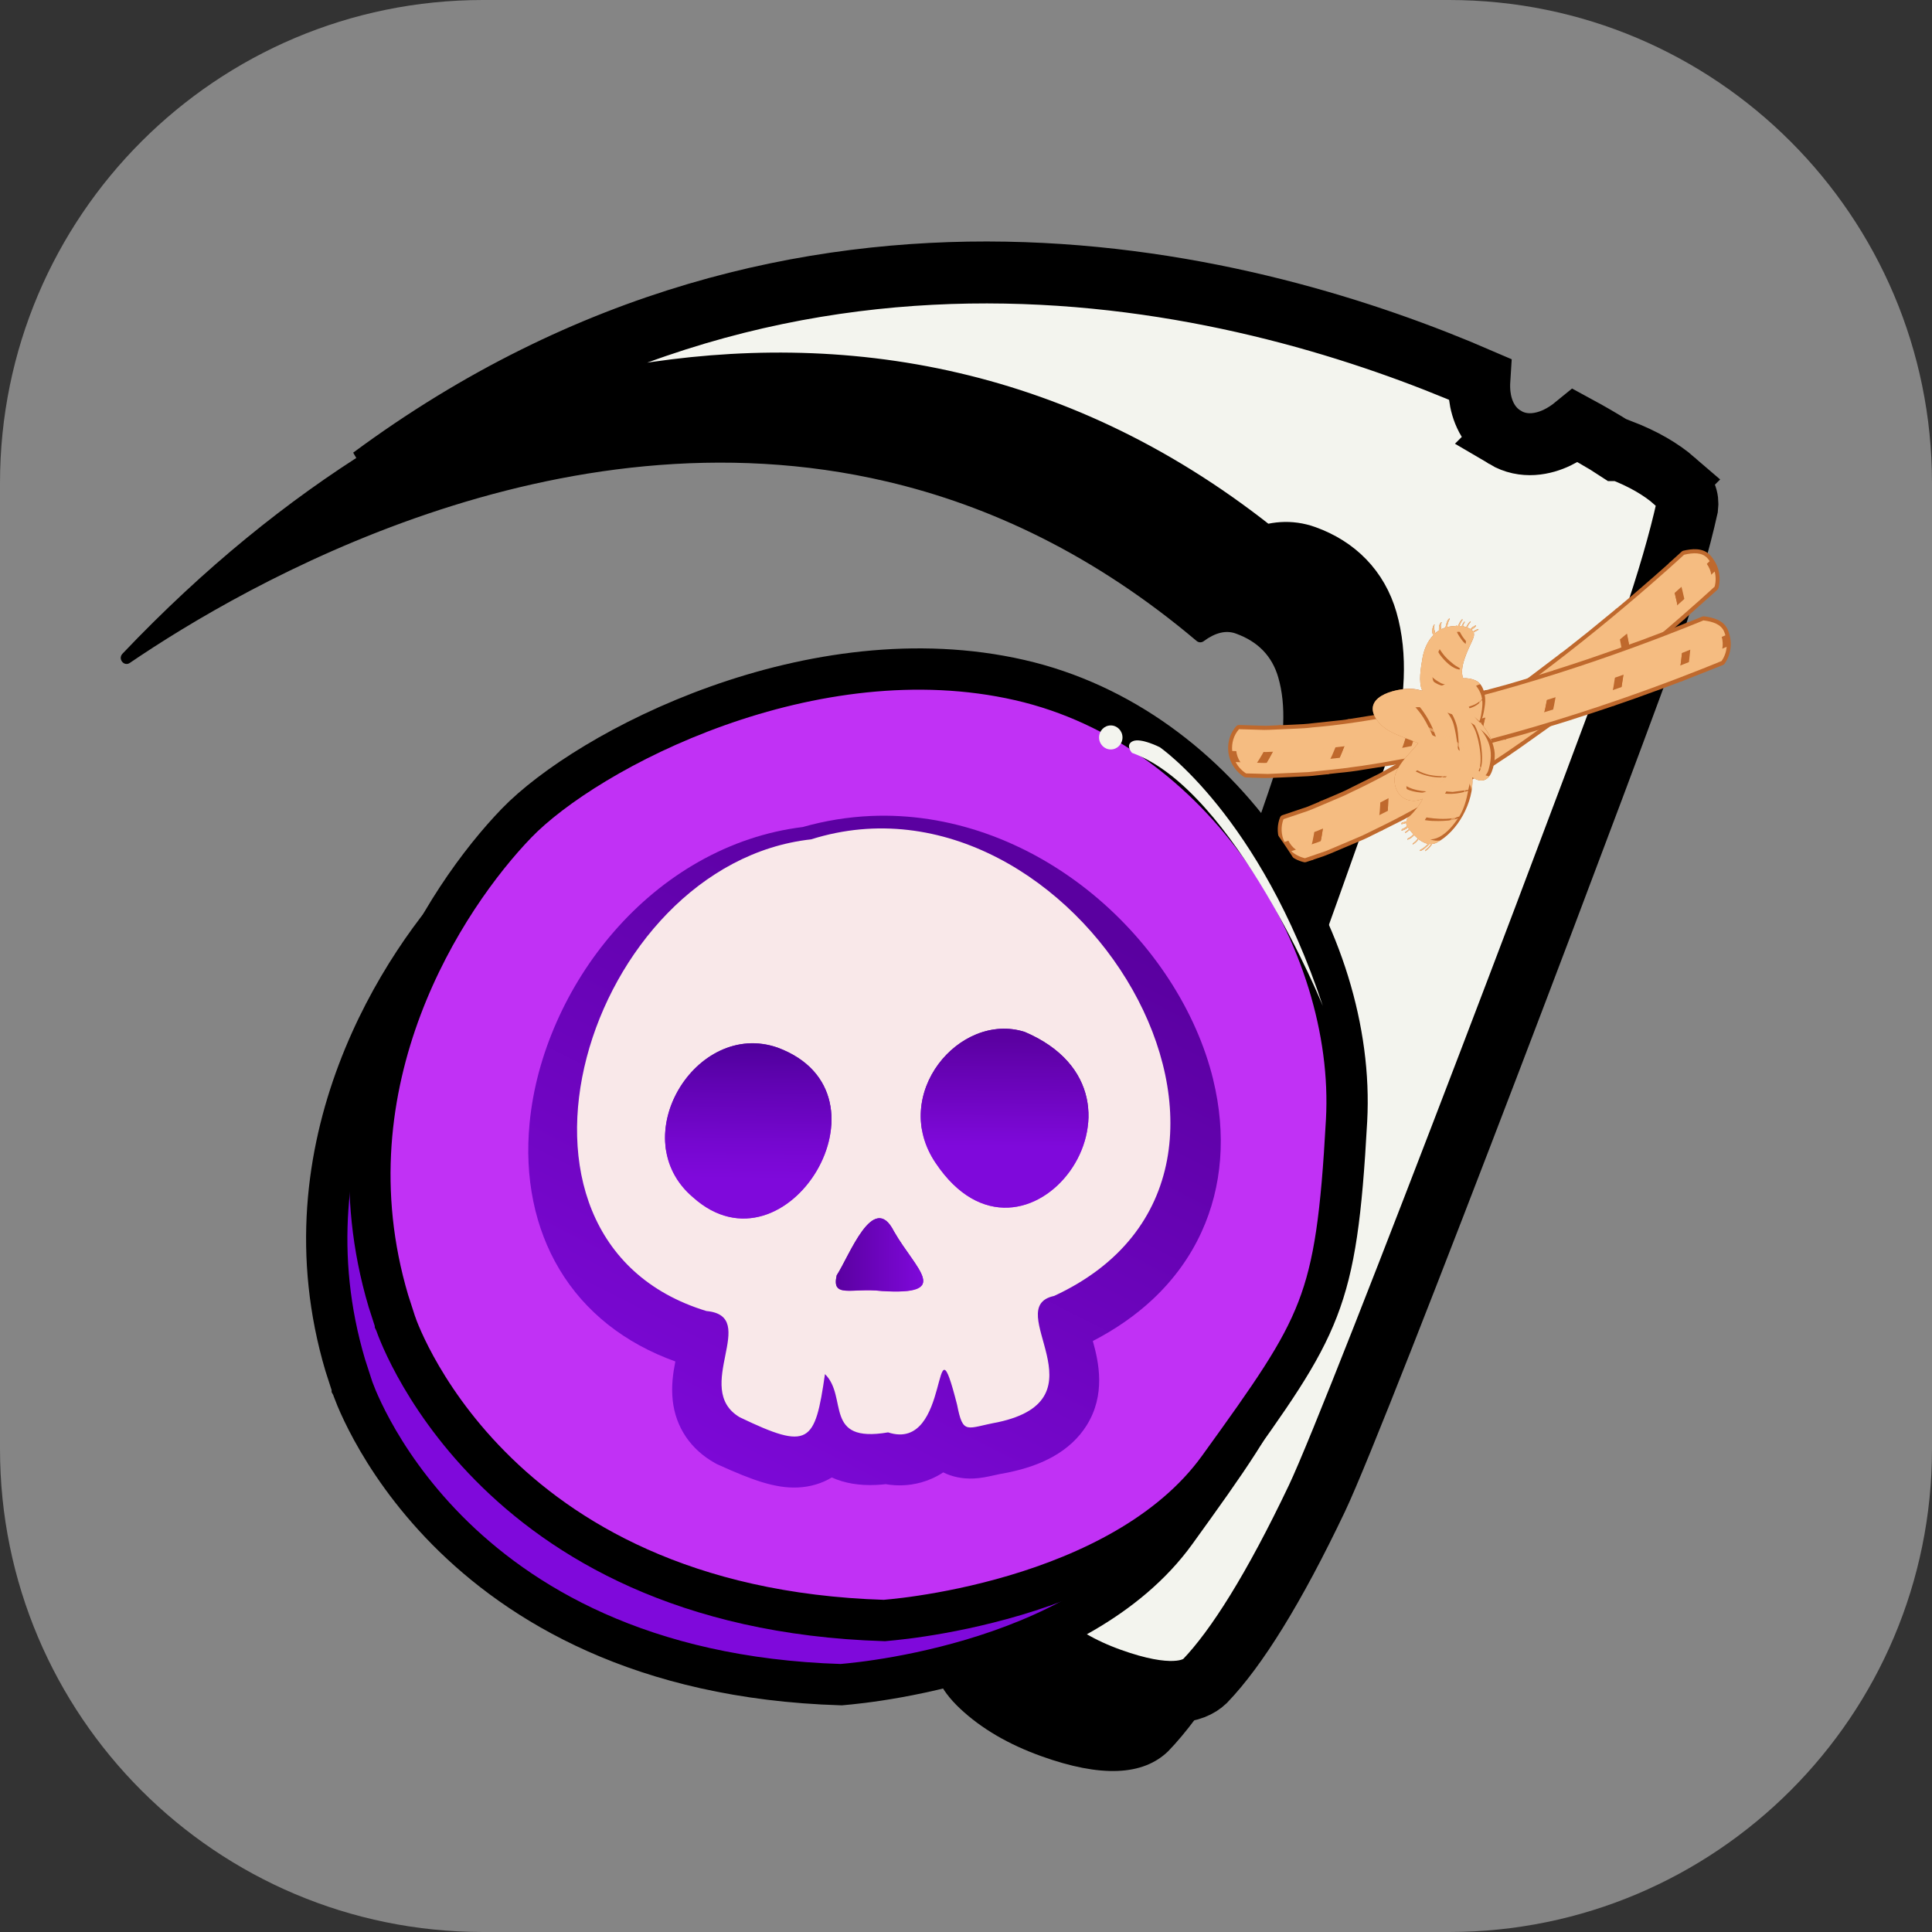 <svg width="48" height="48" viewBox="0 0 48 48" fill="none" xmlns="http://www.w3.org/2000/svg">
<rect x="0" y="0" width="48" height="48" fill="#333333" stroke="none"/>
<path d="M0 12C0 5.373 5.373 0 12 0H36C42.627 0 48 5.373 48 12V36C48 42.627 42.627 48 36 48H12C5.373 48 0 42.627 0 36V12Z" fill="white" fill-opacity="0.4"/>
<path d="M41.221 13.926C41.027 14.816 40.721 15.869 40.304 17.087C39.595 19.16 33.032 36.501 31.956 38.759C30.881 41.016 29.902 42.6 29.023 43.509C28.395 44.12 27.345 44.162 25.871 43.632C25.054 43.339 24.382 42.946 23.853 42.45C23.326 41.954 23.136 41.487 23.285 41.051C23.428 40.633 23.681 40.111 24.044 39.487C24.292 39.054 24.545 38.577 24.804 38.053C25.063 37.529 25.294 36.971 25.496 36.38C25.794 35.507 31.676 19.516 31.8 18.76C31.844 18.491 31.871 18.236 31.88 17.996C31.898 17.561 31.857 17.171 31.758 16.83C31.605 16.3 31.253 15.938 30.703 15.74C30.46 15.652 30.193 15.716 29.902 15.932C29.85 15.97 29.778 15.966 29.729 15.924C27.206 13.793 24.594 12.562 22.026 11.962C13.827 10.042 6.085 14.525 3.225 16.47C3.081 16.568 2.921 16.369 3.043 16.241C19.274 -0.837 38.758 11.489 38.946 11.608H38.947C39.63 11.854 40.2 12.173 40.654 12.565C41.109 12.958 41.297 13.411 41.22 13.925L41.221 13.926Z" fill="black"/>
<path d="M36.755 9.417C31.295 7.056 19.991 3.912 9.232 11.865C13.043 10.162 18.239 8.748 23.658 10.018C26.231 10.619 28.836 11.824 31.347 13.864C31.67 13.729 32.037 13.682 32.421 13.82C33.187 14.095 33.728 14.639 33.954 15.42C34.08 15.855 34.126 16.329 34.106 16.827V16.828C34.096 17.106 34.064 17.393 34.017 17.686V17.688C33.998 17.8 33.948 17.965 33.903 18.107C33.851 18.274 33.78 18.491 33.692 18.749C33.517 19.265 33.275 19.96 32.987 20.77C32.413 22.392 31.655 24.492 30.894 26.593C29.366 30.805 27.828 35.003 27.682 35.432C27.523 35.898 27.346 36.345 27.151 36.774L26.951 37.198C26.686 37.733 26.425 38.226 26.169 38.673L26.167 38.677C25.815 39.283 25.59 39.755 25.472 40.102L25.47 40.106C25.461 40.132 25.453 40.165 25.484 40.243C25.523 40.339 25.62 40.49 25.836 40.693C26.273 41.104 26.849 41.448 27.587 41.713C29 42.22 29.646 42.044 29.936 41.767C30.723 40.948 31.654 39.463 32.717 37.231C33.238 36.139 35.133 31.281 37.005 26.384C38.871 21.502 40.683 16.663 41.032 15.643C41.437 14.458 41.731 13.444 41.918 12.599C41.943 12.395 41.888 12.196 41.607 11.953L41.608 11.952C41.264 11.654 40.82 11.396 40.263 11.183H40.176L39.984 11.059C39.983 11.058 39.954 11.039 39.895 11.004C39.836 10.968 39.75 10.916 39.637 10.851C39.507 10.775 39.342 10.683 39.145 10.576C39.001 10.694 38.849 10.795 38.688 10.872C38.357 11.031 37.86 11.145 37.393 10.868L37.394 10.867C36.964 10.613 36.806 10.174 36.764 9.829C36.747 9.695 36.746 9.556 36.755 9.417Z" fill="#F3F4EE" stroke="black" stroke-width="1.539"/>
<path d="M35.915 19.659C35.915 19.659 35.82 19.722 35.667 19.804C35.517 19.889 35.316 20.002 35.115 20.114C34.917 20.231 34.71 20.336 34.553 20.412C34.398 20.489 34.294 20.541 34.294 20.541C34.337 20.429 34.367 20.304 34.377 20.167C34.405 19.797 34.394 19.51 34.41 19.259C34.41 19.259 34.79 19.045 35.171 18.83C35.546 18.601 35.92 18.371 35.92 18.371C35.92 18.617 35.956 18.91 35.962 19.28C35.964 19.418 35.945 19.544 35.914 19.659H35.915Z" fill="#F5BC81"/>
<path d="M34.2 20.572C34.205 20.588 34.215 20.604 34.227 20.616C34.257 20.643 34.301 20.65 34.338 20.632L34.597 20.502C34.739 20.434 34.953 20.325 35.164 20.202L35.714 19.893C35.869 19.809 35.967 19.744 35.967 19.744C35.988 19.731 36.002 19.71 36.009 19.686C36.045 19.553 36.062 19.416 36.06 19.279C36.057 19.086 36.046 18.913 36.036 18.76C36.026 18.614 36.019 18.488 36.019 18.371C36.019 18.334 36 18.301 35.969 18.283C35.938 18.265 35.9 18.265 35.869 18.284L35.121 18.743L34.362 19.169C34.332 19.186 34.313 19.217 34.311 19.251C34.304 19.36 34.302 19.476 34.299 19.602C34.296 19.765 34.293 19.95 34.278 20.158C34.268 20.278 34.242 20.393 34.2 20.503C34.191 20.525 34.191 20.549 34.198 20.571L34.2 20.572ZM35.828 19.595C35.79 19.619 35.716 19.663 35.62 19.716L35.067 20.027C34.86 20.148 34.65 20.254 34.511 20.321L34.451 20.351C34.463 20.294 34.471 20.236 34.476 20.176C34.491 19.961 34.494 19.773 34.497 19.607C34.499 19.505 34.5 19.411 34.505 19.322L35.218 18.92L35.825 18.548C35.828 18.621 35.832 18.697 35.838 18.775C35.848 18.925 35.859 19.096 35.862 19.283C35.863 19.388 35.852 19.494 35.828 19.596L35.828 19.595Z" fill="#BF692D"/>
<path d="M41.781 15.309C41.781 15.309 41.442 15.608 41.094 15.898C40.751 16.191 40.396 16.474 40.396 16.474C40.41 16.358 40.409 16.232 40.386 16.097C40.325 15.738 40.245 15.453 40.209 15.209C40.209 15.209 40.294 15.137 40.421 15.031C40.548 14.924 40.717 14.782 40.883 14.637C41.218 14.35 41.544 14.055 41.544 14.055C41.588 14.295 41.68 14.576 41.757 14.934C41.786 15.069 41.791 15.193 41.782 15.309H41.781Z" fill="#F5BC81"/>
<path d="M40.303 16.503C40.311 16.527 40.327 16.548 40.349 16.561C40.383 16.581 40.427 16.578 40.459 16.553C40.462 16.55 40.818 16.266 41.158 15.974C41.503 15.689 41.843 15.388 41.847 15.385C41.867 15.367 41.879 15.343 41.881 15.316C41.892 15.178 41.883 15.046 41.855 14.912C41.817 14.734 41.776 14.575 41.738 14.43C41.699 14.282 41.665 14.153 41.644 14.035C41.637 13.998 41.611 13.97 41.578 13.959C41.545 13.947 41.508 13.955 41.481 13.979C41.481 13.979 41.155 14.273 40.822 14.559C40.656 14.705 40.488 14.847 40.361 14.953L40.15 15.13C40.123 15.153 40.11 15.188 40.115 15.224C40.133 15.349 40.164 15.485 40.196 15.63C40.228 15.776 40.263 15.936 40.293 16.114C40.312 16.23 40.315 16.347 40.302 16.462C40.301 16.477 40.302 16.491 40.306 16.504L40.303 16.503ZM41.686 15.259C41.594 15.339 41.315 15.583 41.033 15.817C40.838 15.984 40.639 16.148 40.503 16.259C40.5 16.199 40.495 16.138 40.484 16.08C40.454 15.897 40.417 15.734 40.385 15.586C40.358 15.461 40.333 15.352 40.316 15.25L40.483 15.11C40.61 15.003 40.779 14.86 40.946 14.714C41.154 14.536 41.357 14.355 41.483 14.244C41.502 14.318 41.522 14.398 41.545 14.483C41.581 14.626 41.622 14.782 41.66 14.957C41.681 15.058 41.69 15.158 41.685 15.261L41.686 15.259Z" fill="#BF692D"/>
<path d="M42.42 13.868C42.583 14.051 42.672 14.3 42.6 14.581C42.6 14.581 42.397 14.764 42.193 14.948C41.988 15.129 41.783 15.309 41.783 15.309C41.791 15.193 41.786 15.069 41.757 14.935C41.682 14.576 41.59 14.296 41.545 14.054L41.846 13.781C42.076 13.727 42.291 13.722 42.42 13.867V13.868Z" fill="#F5BC81"/>
<path d="M41.688 15.338C41.696 15.364 41.714 15.385 41.738 15.398C41.774 15.417 41.816 15.411 41.846 15.385L42.665 14.655C42.679 14.642 42.69 14.624 42.695 14.606C42.77 14.317 42.695 14.025 42.493 13.799C42.311 13.596 42.024 13.636 41.823 13.682C41.808 13.686 41.792 13.693 41.78 13.705L41.479 13.979C41.453 14.002 41.441 14.038 41.447 14.073C41.47 14.199 41.504 14.33 41.545 14.482C41.582 14.624 41.622 14.781 41.66 14.956C41.684 15.07 41.692 15.183 41.684 15.3C41.682 15.314 41.684 15.327 41.687 15.339L41.688 15.338ZM42.51 14.524L41.88 15.088C41.876 15.028 41.866 14.97 41.854 14.911C41.816 14.733 41.775 14.574 41.737 14.429C41.704 14.303 41.675 14.192 41.653 14.09L41.892 13.873C42.12 13.823 42.265 13.842 42.347 13.935C42.498 14.103 42.557 14.312 42.511 14.524H42.51Z" fill="#BF692D"/>
<path d="M38.967 17.587C38.967 17.587 38.874 17.656 38.735 17.761C38.597 17.866 38.409 18.002 38.218 18.136C38.028 18.271 37.839 18.406 37.696 18.506C37.552 18.607 37.454 18.669 37.454 18.669C37.478 18.555 37.491 18.43 37.48 18.293C37.451 17.925 37.396 17.634 37.382 17.387C37.382 17.387 37.475 17.321 37.612 17.224C37.751 17.128 37.934 16.995 38.113 16.858C38.294 16.723 38.474 16.588 38.61 16.486C38.744 16.382 38.833 16.312 38.833 16.312C38.858 16.559 38.929 16.847 38.973 17.209C38.99 17.344 38.986 17.471 38.967 17.586V17.587Z" fill="#F5BC81"/>
<path d="M37.361 18.7C37.368 18.721 37.38 18.739 37.398 18.752C37.43 18.776 37.474 18.777 37.508 18.755C37.508 18.755 37.608 18.691 37.752 18.589L38.274 18.218C38.468 18.082 38.659 17.945 38.794 17.841L39.026 17.668C39.048 17.652 39.061 17.629 39.066 17.602C39.088 17.468 39.09 17.332 39.073 17.197C39.05 17.01 39.02 16.84 38.993 16.691C38.967 16.544 38.945 16.419 38.933 16.302C38.929 16.265 38.907 16.234 38.874 16.219C38.841 16.204 38.803 16.209 38.775 16.232L38.057 16.776C37.881 16.909 37.7 17.042 37.559 17.14L37.329 17.304C37.301 17.324 37.284 17.358 37.286 17.392C37.293 17.52 37.312 17.659 37.331 17.807C37.349 17.955 37.371 18.119 37.385 18.301C37.394 18.417 37.385 18.53 37.361 18.647C37.357 18.665 37.358 18.683 37.363 18.699L37.361 18.7ZM38.875 17.53L38.676 17.679C38.541 17.782 38.354 17.918 38.162 18.052L37.64 18.422C37.619 18.436 37.6 18.45 37.581 18.463C37.584 18.404 37.583 18.345 37.579 18.285C37.565 18.099 37.544 17.932 37.524 17.781C37.508 17.654 37.493 17.541 37.485 17.438L37.669 17.308C37.81 17.209 37.995 17.075 38.172 16.94L38.759 16.499C38.77 16.571 38.784 16.649 38.797 16.727C38.824 16.875 38.853 17.04 38.875 17.222C38.888 17.325 38.889 17.428 38.875 17.529V17.53Z" fill="#BF692D"/>
<path d="M40.396 16.474C40.396 16.474 40.047 16.762 39.687 17.039C39.333 17.321 38.967 17.59 38.967 17.59C38.985 17.475 38.99 17.349 38.973 17.214C38.928 16.852 38.858 16.563 38.833 16.317C38.833 16.317 39.183 16.048 39.526 15.771C39.698 15.631 39.87 15.492 39.998 15.388C40.125 15.281 40.21 15.211 40.21 15.211C40.246 15.456 40.327 15.74 40.387 16.099C40.41 16.234 40.411 16.36 40.397 16.476L40.396 16.474Z" fill="#F5BC81"/>
<path d="M38.873 17.621C38.88 17.644 38.894 17.664 38.915 17.677C38.949 17.698 38.991 17.696 39.024 17.673C39.028 17.67 39.396 17.399 39.748 17.119C40.103 16.845 40.455 16.556 40.459 16.554C40.479 16.537 40.493 16.514 40.495 16.487C40.51 16.353 40.506 16.215 40.483 16.081C40.453 15.898 40.416 15.735 40.384 15.587C40.351 15.44 40.324 15.313 40.306 15.196C40.3 15.16 40.277 15.129 40.244 15.116C40.211 15.103 40.173 15.109 40.146 15.132L39.464 15.691C39.14 15.953 38.798 16.216 38.774 16.235C38.772 16.236 38.771 16.237 38.77 16.238C38.744 16.26 38.73 16.294 38.734 16.328C38.747 16.452 38.771 16.587 38.797 16.731C38.823 16.878 38.852 17.044 38.875 17.226C38.889 17.343 38.887 17.46 38.869 17.574C38.867 17.59 38.868 17.606 38.873 17.621ZM40.302 16.422C40.207 16.5 39.92 16.733 39.628 16.958C39.427 17.118 39.221 17.274 39.081 17.379C39.081 17.32 39.078 17.26 39.07 17.2C39.047 17.014 39.017 16.844 38.99 16.695C38.969 16.572 38.95 16.465 38.937 16.364C39.032 16.297 39.214 16.152 39.587 15.849L40.141 15.396C40.157 15.472 40.174 15.55 40.192 15.631C40.224 15.776 40.259 15.936 40.289 16.115C40.306 16.216 40.311 16.32 40.302 16.422Z" fill="#BF692D"/>
<path d="M34.294 20.541C34.294 20.541 34.19 20.593 34.035 20.67C33.883 20.753 33.663 20.837 33.449 20.931C33.233 21.02 33.021 21.116 32.854 21.177C32.686 21.234 32.575 21.272 32.575 21.272C32.634 21.166 32.682 21.046 32.711 20.912C32.788 20.553 32.802 20.243 32.847 20C32.847 20 32.946 19.959 33.095 19.895C33.243 19.831 33.443 19.753 33.636 19.65C33.83 19.554 34.024 19.457 34.171 19.384C34.318 19.314 34.413 19.258 34.413 19.258C34.396 19.51 34.408 19.797 34.381 20.166C34.37 20.303 34.34 20.428 34.297 20.54L34.294 20.541Z" fill="#F5BC81"/>
<path d="M32.479 21.301C32.483 21.313 32.489 21.325 32.497 21.335C32.523 21.367 32.566 21.38 32.604 21.366L32.884 21.272C32.995 21.232 33.122 21.178 33.258 21.119C33.331 21.087 33.408 21.055 33.485 21.023C33.549 20.996 33.611 20.97 33.673 20.944C33.825 20.88 33.968 20.82 34.081 20.759L34.337 20.632C34.359 20.621 34.377 20.601 34.386 20.577C34.435 20.449 34.465 20.314 34.477 20.175C34.492 19.959 34.495 19.771 34.498 19.605C34.5 19.483 34.502 19.371 34.508 19.264C34.511 19.227 34.493 19.192 34.462 19.172C34.431 19.152 34.392 19.151 34.361 19.17C34.359 19.17 34.268 19.224 34.126 19.291L33.589 19.558C33.43 19.643 33.264 19.712 33.131 19.769L32.806 19.906C32.776 19.919 32.754 19.947 32.747 19.981C32.728 20.082 32.714 20.197 32.699 20.321C32.678 20.491 32.655 20.684 32.611 20.89C32.586 21.006 32.544 21.117 32.486 21.221C32.471 21.246 32.468 21.276 32.477 21.302L32.479 21.301ZM34.215 20.467L33.991 20.578C33.885 20.636 33.746 20.695 33.598 20.756C33.536 20.783 33.473 20.809 33.41 20.837C33.334 20.869 33.257 20.901 33.182 20.933C33.05 20.99 32.927 21.042 32.82 21.08L32.758 21.101C32.777 21.045 32.793 20.99 32.805 20.932C32.852 20.716 32.875 20.519 32.897 20.345C32.908 20.246 32.919 20.156 32.932 20.071L33.207 19.955C33.344 19.898 33.514 19.826 33.68 19.738L34.212 19.473C34.245 19.457 34.276 19.441 34.305 19.427C34.304 19.483 34.303 19.541 34.302 19.6C34.299 19.763 34.296 19.948 34.28 20.157C34.272 20.262 34.25 20.366 34.216 20.466L34.215 20.467Z" fill="#BF692D"/>
<path d="M37.455 18.673C37.455 18.673 37.074 18.925 36.694 19.178C36.304 19.418 35.914 19.66 35.914 19.66C35.945 19.546 35.963 19.418 35.962 19.28C35.956 18.91 35.919 18.617 35.919 18.372C35.919 18.372 36.013 18.314 36.152 18.227C36.289 18.135 36.473 18.013 36.656 17.891C37.026 17.651 37.382 17.391 37.382 17.391C37.396 17.637 37.451 17.928 37.48 18.296C37.491 18.433 37.478 18.558 37.454 18.673H37.455Z" fill="#F5BC81"/>
<path d="M35.82 19.69C35.826 19.709 35.837 19.726 35.855 19.739C35.887 19.764 35.93 19.767 35.965 19.745L36.745 19.264L37.508 18.757C37.53 18.742 37.545 18.721 37.551 18.695C37.58 18.558 37.59 18.425 37.579 18.288C37.565 18.102 37.543 17.935 37.524 17.784C37.505 17.634 37.488 17.504 37.481 17.385C37.479 17.348 37.458 17.315 37.425 17.299C37.393 17.283 37.354 17.286 37.325 17.308C37.322 17.311 36.967 17.57 36.604 17.805L35.869 18.285C35.839 18.304 35.822 18.336 35.822 18.372C35.822 18.495 35.83 18.63 35.84 18.774C35.85 18.924 35.861 19.095 35.864 19.282C35.865 19.4 35.851 19.519 35.819 19.633C35.814 19.652 35.814 19.673 35.82 19.691V19.69ZM37.367 18.61L36.641 19.092L36.054 19.455C36.059 19.396 36.062 19.338 36.061 19.278C36.059 19.085 36.047 18.912 36.037 18.759C36.029 18.636 36.023 18.528 36.02 18.427L36.341 18.221L36.711 17.975C36.937 17.829 37.16 17.673 37.299 17.573C37.307 17.649 37.317 17.729 37.328 17.81C37.346 17.958 37.368 18.122 37.382 18.304C37.39 18.407 37.385 18.508 37.366 18.61H37.367Z" fill="#BF692D"/>
<path d="M31.892 20.348C31.892 20.348 32.131 20.267 32.371 20.187C32.492 20.15 32.61 20.102 32.698 20.063C32.786 20.025 32.846 20 32.846 20C32.8 20.241 32.786 20.553 32.71 20.912C32.681 21.046 32.633 21.165 32.573 21.271L32.42 21.323C31.953 21.217 31.738 20.732 31.892 20.349V20.348Z" fill="#F5BC81"/>
<path d="M31.781 20.852C31.871 21.14 32.102 21.354 32.398 21.421C32.415 21.425 32.434 21.424 32.45 21.418L32.604 21.367C32.628 21.359 32.647 21.343 32.659 21.321C32.728 21.199 32.777 21.069 32.806 20.932C32.853 20.717 32.876 20.519 32.897 20.345C32.912 20.226 32.925 20.116 32.943 20.019C32.95 19.982 32.937 19.944 32.909 19.922C32.881 19.898 32.842 19.892 32.809 19.907L32.662 19.969C32.548 20.02 32.439 20.062 32.344 20.09L31.862 20.253C31.835 20.261 31.812 20.282 31.802 20.31C31.734 20.48 31.727 20.673 31.782 20.853L31.781 20.852ZM32.415 21.217C32.201 21.159 32.035 21.001 31.97 20.79C31.933 20.67 31.932 20.543 31.968 20.427L32.401 20.281C32.498 20.253 32.605 20.212 32.72 20.161C32.713 20.212 32.707 20.263 32.7 20.318C32.68 20.488 32.657 20.681 32.613 20.888C32.591 20.991 32.555 21.091 32.505 21.186L32.415 21.216V21.217Z" fill="#BF692D"/>
<g style="mix-blend-mode:multiply">
<path d="M31.891 20.351C31.891 20.351 32.063 20.293 32.365 20.191C32.516 20.147 32.696 20.064 32.902 19.978C33.005 19.934 33.115 19.887 33.231 19.838C33.347 19.791 33.468 19.737 33.593 19.672C34.601 19.203 35.898 18.432 37.133 17.567C38.372 16.705 39.557 15.759 40.422 15.027C41.289 14.295 41.84 13.783 41.84 13.783C42.072 13.727 42.288 13.721 42.419 13.867C42.44 13.89 42.459 13.915 42.477 13.941C42.477 13.941 41.901 14.487 40.994 15.262C40.086 16.036 38.844 17.035 37.538 17.949C36.235 18.868 34.859 19.689 33.77 20.192C33.501 20.325 33.243 20.421 33.021 20.52C32.908 20.566 32.804 20.611 32.707 20.652C32.607 20.686 32.514 20.716 32.432 20.744C32.101 20.855 31.912 20.919 31.912 20.919C31.828 20.741 31.817 20.534 31.889 20.351H31.891Z" fill="#F5BC81"/>
</g>
<g style="mix-blend-mode:screen">
<path d="M32.083 21.147C32.083 21.147 32.275 21.082 32.61 20.97C32.78 20.918 32.976 20.834 33.2 20.738C33.313 20.69 33.432 20.639 33.559 20.585C33.687 20.534 33.819 20.475 33.95 20.405C35.039 19.897 36.408 19.078 37.701 18.167C38.999 17.26 40.229 16.272 41.128 15.506C42.028 14.741 42.6 14.199 42.6 14.199C42.631 14.315 42.634 14.442 42.6 14.574C42.6 14.574 42.043 15.093 41.174 15.827C40.304 16.563 39.115 17.512 37.862 18.389C36.614 19.268 35.289 20.063 34.235 20.57C34.104 20.634 33.979 20.696 33.859 20.754C33.736 20.807 33.618 20.857 33.509 20.904C33.289 20.997 33.096 21.078 32.938 21.145C32.609 21.257 32.421 21.322 32.421 21.322C32.287 21.291 32.173 21.23 32.082 21.148L32.083 21.147Z" fill="#F5BC81"/>
</g>
<path d="M34.796 18.868C34.796 18.868 34.685 18.894 34.514 18.919C34.344 18.945 34.118 18.981 33.892 19.018C33.667 19.058 33.438 19.084 33.265 19.101C33.093 19.119 32.979 19.132 32.979 19.132C33.056 19.042 33.126 18.935 33.182 18.81C33.33 18.471 33.416 18.199 33.515 17.967C33.515 17.967 33.944 17.899 34.373 17.83C34.803 17.745 35.23 17.66 35.23 17.66C35.148 17.891 35.085 18.18 34.967 18.529C34.922 18.659 34.863 18.771 34.795 18.869L34.796 18.868Z" fill="#F5BC81"/>
<path d="M32.88 19.128C32.88 19.145 32.883 19.163 32.891 19.179C32.909 19.215 32.949 19.237 32.989 19.232L33.275 19.201C33.431 19.187 33.669 19.16 33.909 19.117L34.53 19.019C34.704 18.994 34.817 18.967 34.817 18.967C34.84 18.962 34.862 18.947 34.875 18.927C34.954 18.815 35.015 18.692 35.06 18.561C35.122 18.38 35.169 18.212 35.209 18.065C35.249 17.925 35.283 17.803 35.322 17.695C35.334 17.661 35.328 17.622 35.304 17.594C35.281 17.566 35.245 17.553 35.21 17.56L34.354 17.731L33.499 17.868C33.465 17.873 33.437 17.895 33.425 17.927C33.382 18.028 33.341 18.135 33.297 18.253C33.24 18.405 33.176 18.578 33.093 18.769C33.044 18.877 32.981 18.978 32.905 19.066C32.89 19.084 32.882 19.106 32.881 19.129L32.88 19.128ZM34.737 18.777C34.692 18.786 34.609 18.802 34.501 18.818L33.878 18.917C33.643 18.959 33.411 18.985 33.257 19L33.191 19.007C33.221 18.957 33.248 18.905 33.272 18.851C33.359 18.654 33.425 18.478 33.482 18.323C33.517 18.228 33.55 18.14 33.584 18.057L34.388 17.929L35.082 17.791C35.061 17.861 35.04 17.933 35.019 18.009C34.978 18.154 34.932 18.318 34.873 18.495C34.839 18.594 34.792 18.689 34.736 18.777H34.737Z" fill="#BF692D"/>
<path d="M41.76 16.826C41.76 16.826 41.341 16.989 40.917 17.139C40.496 17.295 40.07 17.437 40.07 17.437C40.121 17.333 40.162 17.213 40.185 17.079C40.248 16.72 40.268 16.424 40.315 16.183C40.315 16.183 40.418 16.145 40.574 16.089C40.729 16.034 40.935 15.959 41.138 15.88C41.55 15.726 41.955 15.562 41.955 15.562C41.916 15.804 41.909 16.1 41.861 16.464C41.844 16.6 41.807 16.72 41.761 16.825L41.76 16.826Z" fill="#F5BC81"/>
<path d="M39.972 17.433C39.971 17.458 39.979 17.483 39.996 17.502C40.021 17.533 40.063 17.545 40.102 17.533C40.106 17.531 40.535 17.388 40.952 17.233C41.371 17.085 41.791 16.921 41.795 16.92C41.819 16.91 41.839 16.891 41.849 16.867C41.906 16.742 41.942 16.614 41.959 16.477C41.983 16.297 41.996 16.133 42.009 15.983C42.021 15.83 42.033 15.698 42.051 15.579C42.057 15.542 42.044 15.506 42.016 15.484C41.988 15.461 41.95 15.455 41.917 15.468C41.917 15.468 41.513 15.631 41.103 15.784C40.898 15.863 40.694 15.938 40.539 15.992L40.281 16.086C40.248 16.098 40.224 16.127 40.217 16.161C40.193 16.286 40.175 16.424 40.158 16.571C40.139 16.719 40.119 16.881 40.088 17.06C40.068 17.175 40.032 17.287 39.981 17.391C39.975 17.404 39.972 17.418 39.972 17.432V17.433ZM41.685 16.746C41.572 16.79 41.228 16.921 40.886 17.043C40.647 17.131 40.406 17.216 40.241 17.273C40.259 17.215 40.273 17.156 40.283 17.098C40.315 16.916 40.336 16.75 40.355 16.599C40.37 16.473 40.384 16.361 40.403 16.259L40.606 16.185C40.762 16.13 40.968 16.054 41.173 15.975C41.427 15.88 41.679 15.781 41.835 15.72C41.827 15.797 41.82 15.878 41.813 15.967C41.8 16.114 41.786 16.275 41.764 16.452C41.751 16.554 41.725 16.651 41.687 16.747L41.685 16.746Z" fill="#BF692D"/>
<path d="M42.839 15.696C42.931 15.925 42.931 16.191 42.77 16.429C42.77 16.429 42.518 16.53 42.266 16.632C42.012 16.73 41.759 16.828 41.759 16.828C41.806 16.722 41.842 16.603 41.86 16.468C41.907 16.104 41.914 15.808 41.953 15.566L42.327 15.414C42.562 15.444 42.764 15.514 42.838 15.695L42.839 15.696Z" fill="#F5BC81"/>
<path d="M41.661 16.824C41.66 16.851 41.669 16.877 41.687 16.897C41.714 16.926 41.757 16.936 41.794 16.922L42.806 16.522C42.825 16.515 42.84 16.502 42.851 16.485C43.018 16.24 43.045 15.939 42.931 15.656C42.828 15.402 42.544 15.339 42.339 15.313C42.324 15.311 42.306 15.313 42.291 15.319L41.917 15.471C41.885 15.484 41.862 15.514 41.856 15.549C41.836 15.676 41.824 15.811 41.812 15.968C41.799 16.114 41.785 16.276 41.763 16.453C41.747 16.57 41.717 16.678 41.67 16.785C41.664 16.797 41.661 16.81 41.661 16.823V16.824ZM42.704 16.345L41.924 16.655C41.939 16.597 41.95 16.54 41.958 16.48C41.981 16.299 41.995 16.135 42.008 15.985C42.018 15.856 42.028 15.742 42.042 15.637L42.339 15.517C42.57 15.55 42.7 15.618 42.746 15.734C42.831 15.943 42.817 16.161 42.703 16.345H42.704Z" fill="#BF692D"/>
<path d="M38.354 17.989C38.354 17.989 38.244 18.022 38.078 18.072C37.913 18.124 37.691 18.185 37.466 18.245C37.243 18.306 37.02 18.365 36.853 18.411C36.685 18.456 36.572 18.481 36.572 18.481C36.633 18.381 36.686 18.268 36.722 18.136C36.817 17.78 36.862 17.486 36.931 17.25C36.931 17.25 37.039 17.22 37.2 17.177C37.364 17.135 37.579 17.073 37.792 17.008C38.007 16.943 38.222 16.879 38.383 16.832C38.544 16.781 38.651 16.746 38.651 16.746C38.593 16.987 38.563 17.283 38.484 17.638C38.455 17.771 38.409 17.887 38.353 17.989H38.354Z" fill="#F5BC81"/>
<path d="M36.474 18.475C36.474 18.497 36.478 18.519 36.491 18.537C36.513 18.57 36.554 18.586 36.593 18.578C36.593 18.578 36.709 18.554 36.878 18.508L37.493 18.342C37.721 18.282 37.945 18.219 38.107 18.168L38.383 18.086C38.408 18.078 38.428 18.061 38.442 18.039C38.506 17.92 38.554 17.792 38.583 17.659C38.623 17.475 38.651 17.305 38.676 17.155C38.7 17.009 38.721 16.883 38.748 16.769C38.757 16.734 38.746 16.697 38.72 16.672C38.694 16.647 38.657 16.638 38.623 16.649L37.767 16.91C37.558 16.974 37.343 17.035 37.178 17.078L36.907 17.151C36.874 17.16 36.848 17.186 36.838 17.22C36.803 17.341 36.773 17.479 36.742 17.625C36.709 17.771 36.675 17.932 36.628 18.108C36.598 18.221 36.552 18.324 36.49 18.424C36.48 18.44 36.476 18.457 36.475 18.475H36.474ZM38.286 17.904L38.051 17.974C37.89 18.024 37.668 18.086 37.443 18.146L36.829 18.312C36.806 18.319 36.782 18.324 36.761 18.33C36.783 18.275 36.802 18.22 36.818 18.162C36.867 17.982 36.902 17.817 36.934 17.668C36.96 17.543 36.984 17.432 37.011 17.332L37.228 17.273C37.394 17.231 37.611 17.169 37.824 17.103L38.521 16.894C38.508 16.966 38.495 17.043 38.483 17.122C38.458 17.269 38.43 17.436 38.391 17.615C38.369 17.717 38.335 17.813 38.289 17.904L38.286 17.904Z" fill="#BF692D"/>
<path d="M40.069 17.438C40.069 17.438 39.645 17.586 39.215 17.721C38.788 17.863 38.355 17.988 38.355 17.988C38.41 17.885 38.456 17.769 38.486 17.636C38.564 17.28 38.594 16.984 38.653 16.744C38.653 16.744 39.071 16.613 39.486 16.472C39.694 16.4 39.901 16.33 40.057 16.276C40.212 16.22 40.315 16.184 40.315 16.184C40.267 16.426 40.248 16.721 40.185 17.08C40.162 17.214 40.121 17.334 40.069 17.438Z" fill="#F5BC81"/>
<path d="M38.256 17.983C38.256 18.007 38.261 18.031 38.276 18.05C38.301 18.082 38.342 18.096 38.38 18.085C38.385 18.084 38.821 17.957 39.245 17.816C39.67 17.682 40.096 17.534 40.1 17.533C40.125 17.524 40.145 17.506 40.156 17.482C40.215 17.361 40.257 17.232 40.28 17.098C40.312 16.916 40.333 16.75 40.352 16.599C40.37 16.45 40.387 16.32 40.409 16.203C40.416 16.167 40.404 16.131 40.377 16.107C40.351 16.083 40.313 16.076 40.28 16.088L39.452 16.375C39.06 16.508 38.652 16.637 38.623 16.646C38.621 16.646 38.619 16.647 38.618 16.648C38.586 16.659 38.561 16.687 38.554 16.72C38.525 16.841 38.502 16.977 38.479 17.12C38.455 17.268 38.426 17.435 38.388 17.613C38.362 17.728 38.323 17.837 38.266 17.939C38.259 17.952 38.255 17.968 38.254 17.983H38.256ZM39.999 17.356C39.884 17.396 39.536 17.515 39.186 17.624C38.944 17.705 38.698 17.779 38.533 17.83C38.553 17.773 38.569 17.717 38.582 17.658C38.623 17.474 38.651 17.304 38.675 17.154C38.695 17.032 38.713 16.924 38.734 16.825C38.846 16.795 39.065 16.721 39.516 16.568L40.188 16.336C40.177 16.413 40.168 16.492 40.157 16.574C40.139 16.722 40.118 16.884 40.087 17.063C40.07 17.164 40.039 17.264 39.998 17.356H39.999Z" fill="#BF692D"/>
<path d="M32.979 19.134C32.979 19.134 32.863 19.146 32.692 19.165C32.521 19.188 32.286 19.192 32.054 19.204C31.821 19.212 31.589 19.23 31.413 19.228C31.236 19.222 31.117 19.219 31.117 19.219C31.209 19.141 31.293 19.045 31.365 18.929C31.556 18.618 31.673 18.331 31.796 18.12C31.796 18.12 31.903 18.115 32.063 18.108C32.224 18.101 32.437 18.095 32.653 18.066C32.867 18.043 33.083 18.019 33.244 18.003C33.405 17.988 33.513 17.969 33.513 17.969C33.414 18.2 33.328 18.474 33.18 18.812C33.123 18.937 33.054 19.043 32.977 19.134H32.979Z" fill="#F5BC81"/>
<path d="M31.02 19.216C31.02 19.229 31.02 19.242 31.025 19.253C31.039 19.293 31.075 19.32 31.117 19.321L31.412 19.33C31.528 19.33 31.667 19.324 31.813 19.317C31.893 19.313 31.976 19.309 32.059 19.306C32.128 19.302 32.196 19.299 32.262 19.296C32.426 19.289 32.581 19.282 32.706 19.265L32.99 19.235C33.014 19.232 33.037 19.22 33.054 19.201C33.142 19.098 33.216 18.98 33.272 18.854C33.358 18.657 33.425 18.481 33.482 18.326C33.524 18.212 33.564 18.107 33.605 18.009C33.62 17.975 33.615 17.936 33.592 17.906C33.57 17.876 33.533 17.862 33.498 17.869C33.496 17.869 33.392 17.888 33.237 17.902L32.644 17.965C32.467 17.989 32.287 17.997 32.143 18.003L31.792 18.019C31.759 18.021 31.729 18.039 31.712 18.069C31.66 18.157 31.61 18.26 31.554 18.371C31.479 18.524 31.393 18.697 31.283 18.876C31.221 18.975 31.144 19.066 31.055 19.143C31.032 19.162 31.021 19.189 31.02 19.216ZM32.929 19.038L32.682 19.065C32.563 19.082 32.412 19.087 32.253 19.095C32.186 19.098 32.117 19.101 32.049 19.104C31.968 19.107 31.884 19.111 31.803 19.115C31.66 19.122 31.526 19.129 31.414 19.128L31.349 19.126C31.386 19.082 31.419 19.034 31.45 18.984C31.565 18.797 31.653 18.619 31.731 18.463C31.775 18.375 31.814 18.293 31.856 18.219L32.152 18.206C32.3 18.2 32.483 18.192 32.669 18.167L33.258 18.104C33.294 18.1 33.328 18.097 33.359 18.093C33.34 18.144 33.32 18.198 33.299 18.254C33.242 18.406 33.178 18.579 33.094 18.77C33.051 18.866 32.996 18.956 32.931 19.037L32.929 19.038Z" fill="#BF692D"/>
<path d="M36.573 18.477C36.573 18.477 36.132 18.582 35.69 18.686C35.242 18.777 34.796 18.867 34.796 18.867C34.863 18.77 34.923 18.657 34.968 18.527C35.085 18.177 35.148 17.889 35.231 17.659C35.231 17.659 35.338 17.637 35.499 17.603C35.658 17.564 35.871 17.514 36.084 17.463C36.511 17.367 36.932 17.246 36.932 17.246C36.863 17.483 36.819 17.776 36.724 18.132C36.688 18.264 36.635 18.377 36.573 18.477Z" fill="#F5BC81"/>
<path d="M34.697 18.863C34.697 18.884 34.702 18.904 34.712 18.921C34.735 18.956 34.774 18.974 34.814 18.966L35.707 18.785L36.594 18.576C36.619 18.57 36.641 18.554 36.655 18.531C36.728 18.413 36.781 18.291 36.817 18.159C36.866 17.979 36.901 17.814 36.933 17.665C36.965 17.517 36.992 17.389 37.025 17.274C37.036 17.239 37.026 17.201 37.001 17.175C36.975 17.149 36.939 17.138 36.904 17.148C36.9 17.149 36.48 17.269 36.06 17.364L35.21 17.559C35.176 17.566 35.149 17.59 35.136 17.623C35.095 17.739 35.059 17.87 35.02 18.008C34.979 18.153 34.933 18.317 34.873 18.494C34.836 18.605 34.782 18.712 34.714 18.808C34.704 18.824 34.697 18.844 34.696 18.863H34.697ZM36.51 18.389L35.667 18.588L34.995 18.725C35.02 18.672 35.041 18.617 35.061 18.562C35.123 18.38 35.169 18.213 35.21 18.066C35.244 17.947 35.273 17.843 35.304 17.747L35.675 17.666L36.105 17.563C36.366 17.504 36.628 17.435 36.791 17.391C36.774 17.465 36.757 17.543 36.74 17.623C36.708 17.769 36.674 17.93 36.626 18.106C36.599 18.206 36.561 18.299 36.509 18.389H36.51Z" fill="#BF692D"/>
<path d="M30.785 18.114C30.785 18.114 31.037 18.122 31.289 18.13C31.415 18.138 31.542 18.133 31.639 18.127C31.734 18.122 31.798 18.119 31.798 18.119C31.675 18.331 31.558 18.617 31.367 18.928C31.295 19.045 31.21 19.14 31.119 19.219L30.957 19.214C30.554 18.951 30.513 18.419 30.786 18.113L30.785 18.114Z" fill="#F5BC81"/>
<path d="M30.513 18.549C30.501 18.851 30.647 19.132 30.903 19.299C30.919 19.309 30.936 19.314 30.953 19.315L31.116 19.32C31.14 19.32 31.164 19.312 31.182 19.296C31.287 19.206 31.378 19.099 31.45 18.982C31.566 18.795 31.654 18.617 31.732 18.461C31.785 18.354 31.834 18.255 31.883 18.17C31.902 18.138 31.902 18.098 31.883 18.066C31.865 18.035 31.83 18.016 31.794 18.017L31.634 18.025C31.511 18.033 31.394 18.034 31.295 18.028L30.787 18.012C30.759 18.012 30.731 18.023 30.712 18.044C30.591 18.18 30.521 18.36 30.513 18.549ZM30.987 19.112C30.805 18.983 30.701 18.777 30.711 18.556C30.716 18.43 30.757 18.311 30.829 18.215L31.285 18.228C31.385 18.235 31.5 18.234 31.625 18.226C31.602 18.271 31.578 18.319 31.554 18.368C31.478 18.521 31.393 18.694 31.282 18.872C31.227 18.962 31.159 19.043 31.082 19.115L30.987 19.112Z" fill="#BF692D"/>
<g style="mix-blend-mode:multiply">
<path d="M30.784 18.116C30.784 18.116 30.965 18.121 31.281 18.131C31.439 18.142 31.635 18.127 31.857 18.118C31.968 18.113 32.088 18.107 32.213 18.102C32.338 18.098 32.47 18.09 32.608 18.072C33.712 17.983 35.187 17.711 36.637 17.328C38.089 16.951 39.517 16.476 40.574 16.089C41.633 15.703 42.321 15.414 42.321 15.414C42.558 15.443 42.763 15.512 42.837 15.696C42.849 15.725 42.858 15.755 42.867 15.785C42.867 15.785 42.144 16.098 41.034 16.51C39.924 16.921 38.423 17.426 36.891 17.83C35.36 18.239 33.794 18.531 32.602 18.625C32.305 18.654 32.032 18.655 31.789 18.67C31.668 18.675 31.554 18.68 31.449 18.684C31.343 18.681 31.247 18.677 31.161 18.675C30.813 18.664 30.614 18.658 30.614 18.658C30.594 18.462 30.652 18.264 30.782 18.117L30.784 18.116Z" fill="#F5BC81"/>
</g>
<g style="mix-blend-mode:screen">
<path d="M30.698 18.933C30.698 18.933 30.9 18.94 31.253 18.951C31.429 18.962 31.642 18.951 31.884 18.938C32.007 18.933 32.136 18.926 32.273 18.92C32.409 18.916 32.553 18.906 32.7 18.887C33.893 18.789 35.452 18.497 36.972 18.091C38.493 17.691 39.978 17.192 41.079 16.786C42.179 16.38 42.898 16.07 42.898 16.07C42.889 16.189 42.849 16.31 42.773 16.422C42.773 16.422 42.076 16.715 41.015 17.103C39.953 17.491 38.52 17.969 37.049 18.355C35.582 18.747 34.073 19.031 32.913 19.14C32.768 19.155 32.631 19.169 32.499 19.183C32.365 19.189 32.239 19.195 32.119 19.201C31.881 19.212 31.674 19.222 31.503 19.229C31.156 19.22 30.958 19.215 30.958 19.215C30.843 19.14 30.757 19.042 30.698 18.933Z" fill="#F5BC81"/>
</g>
<path d="M35.993 15.379C36.012 15.356 36.029 15.369 36.011 15.393C35.992 15.417 35.948 15.542 35.962 15.578C36.029 15.562 36.099 15.554 36.169 15.552C36.176 15.544 36.184 15.538 36.189 15.544C36.191 15.546 36.192 15.549 36.194 15.551C36.204 15.551 36.215 15.55 36.224 15.55C36.249 15.494 36.274 15.441 36.316 15.394C36.335 15.374 36.343 15.396 36.329 15.412C36.295 15.454 36.28 15.503 36.26 15.551C36.279 15.553 36.298 15.551 36.316 15.554C36.332 15.52 36.347 15.486 36.371 15.456C36.387 15.436 36.402 15.448 36.386 15.468C36.366 15.495 36.355 15.526 36.344 15.557C36.373 15.563 36.401 15.571 36.428 15.58C36.453 15.529 36.481 15.482 36.524 15.442C36.543 15.425 36.543 15.448 36.531 15.46C36.494 15.498 36.474 15.543 36.453 15.589C36.48 15.6 36.506 15.613 36.529 15.629C36.532 15.626 36.536 15.623 36.539 15.621C36.559 15.601 36.571 15.59 36.593 15.574C36.602 15.567 36.638 15.558 36.641 15.552C36.643 15.547 36.658 15.525 36.664 15.537C36.665 15.539 36.666 15.541 36.667 15.543C36.672 15.552 36.66 15.566 36.655 15.572C36.643 15.585 36.631 15.596 36.616 15.605C36.595 15.618 36.577 15.635 36.559 15.652C36.57 15.661 36.582 15.668 36.592 15.679C36.595 15.682 36.597 15.686 36.598 15.689C36.639 15.662 36.683 15.64 36.728 15.628C36.742 15.624 36.726 15.65 36.72 15.653C36.683 15.67 36.647 15.692 36.612 15.713C36.64 15.784 36.596 15.874 36.569 15.934C36.469 16.152 36.246 16.593 36.351 16.848C36.351 16.848 36.35 16.85 36.35 16.851C36.449 16.845 36.553 16.859 36.657 16.905C36.865 16.994 36.921 17.307 36.893 17.504C36.88 17.59 36.864 17.754 36.813 17.861C36.802 17.906 36.795 17.945 36.814 17.953C36.819 17.956 36.813 17.962 36.811 17.963C36.809 17.965 36.806 17.966 36.803 17.968C36.803 17.97 36.803 17.973 36.802 17.977C36.961 18.156 37.074 18.371 37.126 18.637C37.161 18.811 37.111 19.177 36.978 19.312C36.854 19.439 36.709 19.397 36.58 19.309C36.624 19.927 36.21 20.671 35.687 20.938C35.652 20.956 35.617 20.963 35.583 20.966C35.541 21.038 35.487 21.095 35.418 21.14C35.396 21.154 35.407 21.122 35.418 21.114C35.475 21.073 35.517 21.023 35.557 20.967C35.543 20.967 35.529 20.969 35.515 20.967C35.49 20.995 35.462 21.022 35.432 21.047C35.391 21.081 35.334 21.135 35.279 21.141C35.266 21.146 35.28 21.117 35.288 21.113C35.358 21.082 35.421 21.025 35.476 20.965C35.395 20.948 35.316 20.904 35.243 20.848C35.207 20.902 35.162 20.945 35.105 20.977C35.088 20.987 35.1 20.956 35.108 20.95C35.157 20.919 35.193 20.879 35.227 20.833C35.195 20.806 35.164 20.777 35.135 20.747C35.094 20.799 35.03 20.841 34.973 20.861C34.958 20.867 34.974 20.832 34.984 20.829C35.03 20.809 35.078 20.768 35.116 20.728C35.081 20.691 35.051 20.653 35.022 20.616C34.991 20.646 34.957 20.671 34.919 20.694C34.901 20.705 34.913 20.67 34.923 20.664C34.954 20.643 34.982 20.622 35.008 20.598C34.998 20.585 34.988 20.572 34.979 20.56C34.935 20.597 34.88 20.625 34.826 20.633C34.808 20.635 34.828 20.606 34.833 20.602C34.841 20.596 34.847 20.592 34.856 20.587C34.86 20.585 34.862 20.587 34.862 20.588C34.897 20.572 34.927 20.549 34.957 20.526C34.943 20.501 34.937 20.472 34.937 20.443C34.901 20.46 34.867 20.47 34.824 20.475C34.803 20.478 34.827 20.435 34.84 20.433C34.876 20.427 34.908 20.418 34.94 20.407C34.944 20.385 34.951 20.363 34.962 20.344C34.978 20.314 35.01 20.291 35.032 20.269C35.162 20.146 35.266 20.002 35.351 19.845C35.201 19.908 35.043 19.921 34.88 19.83C34.684 19.721 34.596 19.417 34.676 19.212C34.794 18.917 35.04 18.706 35.236 18.464C34.863 18.296 34.391 18.206 34.176 17.837C33.838 17.256 34.811 17.077 35.122 17.117C35.195 17.125 35.267 17.142 35.339 17.161C35.232 16.951 35.306 16.575 35.337 16.375C35.373 16.149 35.462 15.932 35.618 15.773C35.559 15.741 35.586 15.573 35.626 15.526C35.64 15.51 35.651 15.518 35.639 15.536C35.606 15.584 35.649 15.676 35.659 15.728C35.659 15.729 35.659 15.731 35.659 15.733C35.684 15.711 35.708 15.691 35.735 15.673C35.74 15.67 35.745 15.668 35.75 15.665C35.75 15.595 35.746 15.529 35.795 15.471C35.813 15.45 35.827 15.462 35.812 15.483C35.784 15.524 35.801 15.585 35.805 15.634C35.838 15.618 35.873 15.604 35.91 15.593C35.935 15.516 35.939 15.439 35.993 15.376V15.379Z" fill="#BF692D"/>
<path d="M36.293 15.641C36.273 15.638 36.254 15.639 36.235 15.637C36.25 15.671 36.274 15.706 36.289 15.736C36.324 15.805 36.374 15.87 36.422 15.929C36.438 15.95 36.461 15.963 36.481 15.977C36.525 15.812 36.513 15.668 36.292 15.64L36.293 15.641Z" fill="#F5BC81"/>
<path d="M36.232 16.934C36.071 16.96 35.956 17.074 35.863 17.202C36.099 17.179 36.374 17.121 36.563 16.968C36.459 16.923 36.332 16.918 36.232 16.935V16.934Z" fill="#F5BC81"/>
<path d="M36.69 17.061C36.659 17.022 36.619 16.994 36.574 16.973C36.379 17.149 36.08 17.23 35.828 17.254C35.812 17.278 35.797 17.302 35.783 17.326C35.783 17.326 35.78 17.328 35.779 17.329C35.963 17.415 36.139 17.513 36.309 17.603C36.383 17.6 36.488 17.558 36.53 17.545C36.605 17.522 36.674 17.491 36.737 17.443C36.768 17.42 36.793 17.392 36.823 17.37C36.807 17.262 36.767 17.162 36.69 17.061Z" fill="#F5BC81"/>
<path d="M35.858 17.457C35.997 17.601 36.103 17.75 36.176 17.974C36.226 18.129 36.227 18.296 36.241 18.457C36.254 18.628 36.295 18.769 36.286 18.94C36.382 19.017 36.474 19.097 36.553 19.186C36.588 19.211 36.625 19.235 36.662 19.254C36.896 19.066 36.741 18.38 36.66 18.17C36.6 18.014 36.493 17.88 36.395 17.744C36.235 17.635 36.048 17.538 35.858 17.457Z" fill="#F5BC81"/>
<path d="M36.821 17.604C36.832 17.528 36.832 17.458 36.825 17.391C36.747 17.483 36.668 17.542 36.55 17.584C36.537 17.589 36.448 17.617 36.369 17.63C36.372 17.634 36.376 17.639 36.379 17.643C36.521 17.724 36.647 17.814 36.753 17.92C36.797 17.833 36.807 17.697 36.822 17.604H36.821Z" fill="#F5BC81"/>
<path d="M36.987 19.11C37.12 18.634 36.99 18.35 36.697 18.007C36.653 17.958 36.604 17.909 36.549 17.863C36.679 18.062 36.769 18.291 36.799 18.529C36.824 18.724 36.867 19.122 36.678 19.266C36.804 19.327 36.927 19.323 36.987 19.111V19.11Z" fill="#F5BC81"/>
<path d="M36.481 19.615C36.489 19.571 36.538 19.39 36.544 19.289C36.465 19.23 36.395 19.158 36.341 19.101C36.337 19.096 36.338 19.089 36.341 19.081C36.305 19.055 36.266 19.033 36.229 19.008C36.21 19.098 36 19.305 35.968 19.349C35.893 19.45 35.8 19.538 35.703 19.617C35.832 19.649 35.958 19.672 36.094 19.675C36.122 19.675 36.386 19.633 36.478 19.624C36.478 19.621 36.479 19.618 36.48 19.615H36.481Z" fill="#F5BC81"/>
<path d="M35.2 20.661C35.557 21.108 35.997 20.678 36.223 20.331C36.077 20.391 35.881 20.396 35.737 20.398C35.542 20.401 35.304 20.383 35.129 20.287C35.127 20.286 35.127 20.284 35.127 20.281C35.007 20.416 35.078 20.507 35.2 20.66V20.661Z" fill="#F5BC81"/>
<path d="M35.424 19.809C35.387 19.925 35.341 20.027 35.269 20.133C35.245 20.169 35.212 20.202 35.179 20.231C35.169 20.239 35.163 20.247 35.155 20.255C35.313 20.287 35.463 20.317 35.625 20.333C35.804 20.35 36.067 20.357 36.253 20.286C36.257 20.279 36.262 20.272 36.267 20.265C36.379 20.077 36.435 19.862 36.476 19.648C36.197 19.737 35.924 19.754 35.644 19.662C35.633 19.67 35.623 19.679 35.612 19.687C35.552 19.734 35.489 19.776 35.424 19.811V19.809Z" fill="#F5BC81"/>
<path d="M34.791 19.543C34.898 19.835 35.189 19.821 35.425 19.719C35.435 19.711 35.444 19.705 35.449 19.707C35.458 19.703 35.466 19.698 35.475 19.694C35.246 19.705 34.949 19.656 34.778 19.496C34.783 19.512 34.786 19.527 34.791 19.543Z" fill="#F5BC81"/>
<path d="M34.756 19.382C34.938 19.596 35.259 19.667 35.53 19.663C35.559 19.648 35.586 19.631 35.611 19.612C35.729 19.524 35.836 19.42 35.936 19.309C35.528 19.34 35.208 19.236 34.889 18.977C34.804 19.099 34.744 19.228 34.756 19.381V19.382Z" fill="#F5BC81"/>
<path d="M34.92 18.935C35.061 19.043 35.185 19.138 35.357 19.206C35.547 19.279 35.755 19.287 35.956 19.289C36.042 19.193 36.124 19.091 36.203 18.989C36.108 18.927 36.01 18.872 35.91 18.817C35.881 18.817 35.852 18.816 35.83 18.813C35.741 18.802 35.655 18.787 35.568 18.764C35.46 18.736 35.279 18.695 35.183 18.613C35.099 18.723 35.002 18.826 34.921 18.934L34.92 18.935Z" fill="#F5BC81"/>
<path d="M35.217 18.565C35.33 18.653 35.517 18.698 35.647 18.733C35.703 18.748 35.759 18.758 35.816 18.767C35.66 18.683 35.5 18.604 35.343 18.519C35.319 18.507 35.294 18.496 35.27 18.484C35.254 18.512 35.235 18.538 35.216 18.564L35.217 18.565Z" fill="#F5BC81"/>
<path d="M34.396 17.954C34.519 18.086 34.822 18.17 35.028 18.246C34.913 18.109 34.809 17.96 34.692 17.825C34.567 17.683 34.427 17.573 34.29 17.449C34.2 17.576 34.203 17.747 34.397 17.954H34.396Z" fill="#F5BC81"/>
<path d="M34.325 17.407C34.46 17.462 34.58 17.616 34.672 17.716C34.832 17.889 34.957 18.084 35.093 18.274C35.099 18.277 35.106 18.28 35.113 18.282C35.304 18.366 35.507 18.457 35.705 18.563C35.627 18.347 35.54 18.146 35.428 17.94C35.254 17.617 35.04 17.44 34.784 17.207C34.606 17.231 34.429 17.3 34.325 17.409V17.407Z" fill="#F5BC81"/>
<path d="M35.07 17.208C35.006 17.196 34.935 17.193 34.862 17.197C35.316 17.473 35.653 18.059 35.742 18.582C35.927 18.681 36.105 18.793 36.266 18.921C36.225 18.625 36.195 18.308 36.122 18.023C36.051 17.744 35.854 17.593 35.697 17.387C35.473 17.303 35.252 17.242 35.07 17.207V17.208Z" fill="#F5BC81"/>
<path d="M35.456 17.197C35.527 17.221 35.598 17.252 35.67 17.282C35.673 17.282 35.676 17.28 35.678 17.282C35.68 17.284 35.682 17.286 35.685 17.287C35.708 17.297 35.732 17.305 35.755 17.316C35.798 17.21 35.858 17.121 35.93 17.049C35.782 17.044 35.668 16.98 35.55 16.886C35.492 16.839 35.407 16.76 35.366 16.676C35.358 16.86 35.379 17.047 35.456 17.197Z" fill="#F5BC81"/>
<path d="M35.407 16.34C35.395 16.399 35.385 16.462 35.378 16.528C35.378 16.528 35.38 16.528 35.38 16.529C35.424 16.665 35.511 16.765 35.619 16.854C35.677 16.902 35.745 16.942 35.81 16.978C35.831 16.99 35.934 17.004 35.95 17.03C36.055 16.932 36.184 16.869 36.325 16.855C36.285 16.794 36.282 16.718 36.291 16.638C36.087 16.629 35.897 16.427 35.781 16.274C35.713 16.184 35.613 15.959 35.631 15.82C35.499 15.954 35.443 16.155 35.407 16.34Z" fill="#F5BC81"/>
<path d="M35.795 15.709C35.744 15.73 35.701 15.76 35.662 15.794C35.626 15.952 35.826 16.228 35.912 16.32C35.975 16.388 36.045 16.449 36.117 16.506C36.167 16.547 36.245 16.579 36.293 16.624C36.305 16.541 36.329 16.459 36.343 16.392C36.364 16.289 36.428 16.153 36.468 16.024C36.441 16.009 36.411 15.997 36.386 15.975C36.337 15.933 36.299 15.87 36.262 15.818C36.224 15.762 36.19 15.698 36.171 15.633C36.043 15.633 35.913 15.661 35.795 15.709Z" fill="#F5BC81"/>
<g style="mix-blend-mode:multiply">
<path d="M35.993 15.379C36.012 15.356 36.029 15.369 36.011 15.393C35.992 15.417 35.948 15.542 35.962 15.578C36.029 15.562 36.099 15.554 36.169 15.552C36.176 15.544 36.185 15.538 36.19 15.544C36.191 15.546 36.192 15.549 36.194 15.551C36.204 15.551 36.215 15.55 36.224 15.55C36.25 15.494 36.274 15.441 36.317 15.394C36.335 15.374 36.343 15.396 36.329 15.412C36.295 15.454 36.28 15.503 36.26 15.551C36.279 15.553 36.298 15.551 36.317 15.554C36.332 15.52 36.347 15.486 36.371 15.456C36.388 15.436 36.402 15.448 36.386 15.468C36.366 15.495 36.355 15.526 36.344 15.557C36.373 15.563 36.401 15.571 36.428 15.58C36.453 15.529 36.482 15.482 36.524 15.442C36.543 15.425 36.543 15.448 36.531 15.46C36.494 15.498 36.474 15.543 36.453 15.589C36.48 15.6 36.506 15.613 36.529 15.629C36.532 15.626 36.536 15.623 36.539 15.621C36.559 15.601 36.571 15.59 36.593 15.574C36.602 15.567 36.638 15.558 36.641 15.552C36.643 15.547 36.658 15.525 36.664 15.537C36.665 15.539 36.666 15.541 36.667 15.543C36.672 15.552 36.66 15.566 36.655 15.572C36.643 15.585 36.631 15.596 36.617 15.605C36.595 15.618 36.577 15.635 36.559 15.652C36.57 15.661 36.583 15.668 36.592 15.679C36.595 15.682 36.597 15.686 36.598 15.689C36.639 15.662 36.684 15.64 36.728 15.628C36.742 15.624 36.726 15.65 36.72 15.653C36.684 15.67 36.648 15.692 36.613 15.713C36.64 15.784 36.596 15.874 36.569 15.934C36.469 16.152 36.246 16.593 36.352 16.848C36.352 16.848 36.351 16.85 36.351 16.851C36.45 16.845 36.553 16.859 36.657 16.905C36.705 16.926 36.744 16.959 36.776 16.998C36.62 17.036 36.487 17.181 36.466 17.35C36.439 17.565 36.608 17.795 36.751 17.936C36.77 17.954 36.791 17.96 36.812 17.962L36.811 17.964C36.808 17.966 36.805 17.967 36.802 17.969C36.802 17.971 36.802 17.974 36.801 17.978C36.913 18.105 36.999 18.249 37.061 18.415C36.857 18.114 36.505 17.907 36.168 17.78C35.925 17.689 35.083 17.383 34.876 17.729C34.795 17.861 34.958 17.99 35.057 18.041C35.383 18.207 35.74 18.302 36.056 18.493C36.353 18.672 36.481 18.93 36.729 19.147C36.816 19.223 36.903 19.27 36.998 19.287C36.991 19.296 36.985 19.306 36.978 19.313C36.853 19.439 36.708 19.398 36.579 19.31C36.587 19.417 36.579 19.527 36.561 19.638C36.535 19.51 36.486 19.388 36.393 19.28C36.145 18.991 35.998 19.569 35.913 19.698C35.777 19.902 35.607 20.073 35.465 20.27C35.389 20.379 35.307 20.522 35.363 20.66C35.443 20.86 35.613 20.905 35.788 20.88C35.755 20.901 35.72 20.921 35.685 20.939C35.65 20.957 35.615 20.964 35.581 20.967C35.539 21.039 35.485 21.096 35.416 21.141C35.395 21.155 35.405 21.123 35.416 21.115C35.473 21.075 35.515 21.024 35.555 20.968C35.541 20.968 35.528 20.97 35.513 20.968C35.488 20.996 35.461 21.023 35.431 21.048C35.389 21.081 35.333 21.136 35.277 21.142C35.265 21.147 35.278 21.118 35.286 21.114C35.356 21.084 35.419 21.026 35.474 20.966C35.393 20.949 35.314 20.904 35.241 20.849C35.205 20.903 35.16 20.946 35.103 20.978C35.086 20.988 35.099 20.957 35.106 20.951C35.155 20.919 35.191 20.88 35.225 20.834C35.193 20.807 35.163 20.778 35.134 20.748C35.092 20.8 35.028 20.842 34.972 20.862C34.956 20.868 34.972 20.833 34.982 20.83C35.028 20.81 35.076 20.769 35.114 20.729C35.079 20.692 35.049 20.654 35.02 20.617C34.989 20.647 34.955 20.672 34.917 20.695C34.899 20.706 34.911 20.671 34.921 20.665C34.952 20.644 34.98 20.623 35.007 20.599C34.997 20.587 34.986 20.573 34.977 20.561C34.934 20.598 34.878 20.626 34.824 20.634C34.807 20.636 34.826 20.607 34.831 20.603C34.84 20.597 34.845 20.593 34.854 20.588C34.858 20.587 34.86 20.587 34.86 20.59C34.895 20.573 34.925 20.55 34.955 20.527C34.941 20.502 34.936 20.473 34.936 20.444C34.9 20.461 34.866 20.471 34.822 20.476C34.801 20.479 34.825 20.436 34.839 20.434C34.874 20.428 34.907 20.419 34.939 20.408C34.942 20.386 34.949 20.364 34.96 20.345C34.976 20.315 35.008 20.292 35.031 20.27C35.16 20.147 35.265 20.003 35.349 19.846C35.2 19.909 35.041 19.922 34.878 19.831C34.682 19.722 34.594 19.418 34.675 19.213C34.792 18.918 35.038 18.707 35.235 18.465C34.861 18.297 34.389 18.207 34.175 17.838C33.836 17.257 34.809 17.078 35.12 17.118C35.193 17.127 35.266 17.143 35.337 17.162C35.231 16.952 35.304 16.576 35.336 16.376C35.371 16.15 35.461 15.933 35.616 15.774C35.557 15.742 35.584 15.574 35.624 15.527C35.638 15.511 35.649 15.519 35.637 15.537C35.604 15.585 35.647 15.677 35.658 15.729C35.658 15.73 35.658 15.732 35.658 15.734C35.682 15.712 35.706 15.692 35.733 15.674C35.738 15.671 35.743 15.669 35.748 15.666C35.748 15.596 35.744 15.53 35.794 15.472C35.811 15.451 35.826 15.463 35.81 15.485C35.782 15.525 35.799 15.586 35.803 15.635C35.836 15.619 35.871 15.605 35.908 15.594C35.933 15.517 35.937 15.44 35.992 15.377L35.993 15.379ZM35.434 18.99C35.244 19.12 34.969 19.251 34.943 19.511C34.917 19.789 35.248 19.742 35.403 19.676C35.647 19.573 35.915 19.39 36.035 19.14C36.051 19.107 36.048 19.075 36.035 19.049C36.05 18.944 35.934 18.881 35.854 18.864C35.707 18.834 35.552 18.91 35.434 18.99ZM35.917 15.9C35.821 16.01 35.746 16.154 35.699 16.294C35.645 16.461 35.525 16.786 35.628 16.954C35.722 17.107 35.876 17.033 35.992 16.93C36.234 16.848 36.296 16.576 36.336 16.338C36.353 16.24 36.409 16.088 36.419 15.955C36.42 15.939 36.425 15.924 36.425 15.908C36.425 15.889 36.422 15.874 36.415 15.861C36.404 15.795 36.374 15.739 36.303 15.709C36.168 15.652 35.993 15.81 35.916 15.9H35.917Z" fill="#F5BC81"/>
</g>
<g style="mix-blend-mode:screen" opacity="0.6">
<path d="M36.416 19.596C36.387 19.711 36.384 19.821 36.347 19.936C36.301 20.074 36.241 20.221 36.155 20.338C36.02 20.525 35.856 20.694 35.644 20.785C35.618 20.796 35.638 20.756 35.648 20.749C35.802 20.639 35.937 20.493 36.056 20.345C36.233 20.123 36.288 19.854 36.399 19.602C36.401 19.597 36.419 19.582 36.416 19.596Z" fill="#F5BC81"/>
</g>
<g style="mix-blend-mode:screen" opacity="0.6">
<path d="M35.878 19.271C35.812 19.345 35.764 19.421 35.687 19.485C35.615 19.544 35.517 19.632 35.424 19.647C35.38 19.654 35.421 19.587 35.433 19.575C35.494 19.514 35.573 19.477 35.647 19.433C35.733 19.383 35.797 19.314 35.876 19.253C35.891 19.242 35.885 19.263 35.879 19.27L35.878 19.271Z" fill="#F5BC81"/>
</g>
<g style="mix-blend-mode:screen" opacity="0.6">
<path d="M36.114 18.373C36.407 18.558 36.603 18.859 36.836 19.109C36.843 19.117 36.824 19.141 36.818 19.134C36.582 18.933 36.399 18.678 36.155 18.486C35.89 18.279 35.578 18.176 35.28 18.036C35.27 18.031 35.292 18.001 35.302 18.004C35.584 18.094 35.862 18.214 36.115 18.373H36.114Z" fill="#F5BC81"/>
</g>
<g style="mix-blend-mode:screen" opacity="0.6">
<path d="M36.752 17.248C36.818 17.285 36.808 17.401 36.805 17.467C36.803 17.497 36.751 17.762 36.755 17.764C36.761 17.766 36.75 17.78 36.748 17.781C36.746 17.782 36.745 17.783 36.743 17.785C36.739 17.787 36.732 17.791 36.732 17.783C36.728 17.614 36.789 17.457 36.712 17.294C36.705 17.278 36.736 17.238 36.753 17.247L36.752 17.248Z" fill="#F5BC81"/>
</g>
<g style="mix-blend-mode:screen" opacity="0.6">
<path d="M36.327 16.087C36.3 16.184 36.293 16.286 36.264 16.382C36.26 16.396 36.211 16.457 36.207 16.419C36.202 16.375 36.221 16.328 36.236 16.289C36.263 16.225 36.278 16.158 36.308 16.095C36.311 16.09 36.331 16.073 36.327 16.088V16.087Z" fill="#F5BC81"/>
</g>
<path d="M16.752 19.133C19.033 18.32 21.704 17.906 24.257 18.488C29.336 19.647 32.628 24.968 32.383 29.431C32.254 31.771 32.091 33.018 31.664 34.123C31.234 35.236 30.526 36.234 29.209 38.06C28.003 39.732 25.956 40.691 24.14 41.23C23.241 41.496 22.42 41.654 21.823 41.744C21.525 41.789 21.284 41.817 21.119 41.834C21.037 41.842 20.974 41.848 20.932 41.852C20.917 41.853 20.905 41.854 20.895 41.855C15.926 41.702 12.896 39.825 11.107 38.017C10.207 37.106 9.614 36.206 9.248 35.536C9.065 35.202 8.939 34.926 8.859 34.736C8.82 34.642 8.792 34.568 8.774 34.52C8.766 34.497 8.76 34.479 8.756 34.468C8.754 34.463 8.753 34.459 8.752 34.457V34.456L8.748 34.444L8.577 33.915C6.962 28.467 9.988 23.882 11.76 22.046C12.633 21.142 14.464 19.948 16.752 19.133Z" fill="#7F09DB" stroke="black" stroke-width="1.026"/>
<path d="M17.824 17.539C20.105 16.726 22.777 16.312 25.329 16.895C30.409 18.053 33.7 23.374 33.455 27.837C33.327 30.177 33.163 31.425 32.736 32.529C32.306 33.643 31.599 34.641 30.281 36.467C29.076 38.138 27.029 39.097 25.212 39.636C24.313 39.902 23.492 40.06 22.895 40.15C22.598 40.196 22.356 40.223 22.191 40.24C22.109 40.249 22.046 40.254 22.004 40.258C21.989 40.259 21.977 40.26 21.968 40.261C16.998 40.108 13.968 38.232 12.18 36.423C11.279 35.512 10.687 34.612 10.32 33.942C10.137 33.608 10.011 33.332 9.932 33.143C9.892 33.048 9.864 32.975 9.847 32.927C9.838 32.903 9.832 32.885 9.828 32.874C9.826 32.869 9.825 32.865 9.824 32.863V32.862L9.82 32.851L9.649 32.321C8.034 26.873 11.06 22.288 12.832 20.452C13.705 19.548 15.537 18.354 17.824 17.539Z" fill="#C131F5" stroke="black" stroke-width="1.026"/>
<path d="M30.142 26.824C29.727 25.117 28.633 23.436 27.143 22.212C25.515 20.876 23.558 20.187 21.631 20.273C21.064 20.298 20.498 20.39 19.945 20.547C19.043 20.658 18.172 20.95 17.355 21.413C16.577 21.854 15.869 22.438 15.251 23.149C14.667 23.821 14.188 24.578 13.826 25.399C13.464 26.221 13.239 27.062 13.158 27.901C13.027 29.253 13.284 30.511 13.901 31.54C14.53 32.59 15.52 33.374 16.779 33.825C16.722 34.11 16.674 34.441 16.714 34.797C16.788 35.462 17.161 36.013 17.763 36.349L17.808 36.374L17.855 36.395C18.7 36.777 19.264 36.981 19.823 36.956C20.13 36.942 20.417 36.857 20.666 36.707C20.976 36.849 21.344 36.912 21.764 36.893C21.842 36.89 21.922 36.883 22.005 36.874C22.153 36.899 22.3 36.908 22.445 36.901C22.689 36.89 23.064 36.826 23.434 36.581C23.658 36.692 23.914 36.745 24.188 36.733C24.374 36.725 24.536 36.689 24.708 36.651C24.8 36.631 24.896 36.609 25.008 36.591L25.026 36.588L25.044 36.584C25.485 36.493 25.851 36.364 26.163 36.189C26.52 35.988 26.801 35.727 26.997 35.414C27.472 34.654 27.302 33.854 27.151 33.317C27.716 33.025 28.215 32.678 28.638 32.282C29.157 31.796 29.566 31.233 29.85 30.612C30.369 29.482 30.469 28.173 30.142 26.826L30.142 26.824ZM23.264 29.324C22.119 27.721 23.865 25.756 25.482 26.235C29.207 27.729 25.467 32.444 23.264 29.324ZM20.799 31.97C21.114 31.517 21.715 29.979 22.221 30.93C22.768 31.837 23.679 32.437 21.911 32.335C21.158 32.26 20.665 32.518 20.799 31.969V31.97ZM17.237 30.146C15.508 28.763 17.317 25.955 19.343 26.62C22.412 27.689 19.547 32.102 17.237 30.146Z" fill="url(#paint0_linear_2007_3602)"/>
<path fill-rule="evenodd" clip-rule="evenodd" d="M20.156 20.853C14.604 21.462 11.698 30.787 17.55 32.572C18.899 32.695 17.181 34.502 18.378 35.211C20.101 36.039 20.247 35.865 20.496 34.139C21.076 34.706 20.442 35.864 22.064 35.587C23.656 36.11 23.144 32.419 23.778 34.898C23.93 35.668 24.008 35.477 24.791 35.335C27.5 34.753 24.851 32.482 26.19 32.197C32.892 29.096 26.692 18.789 20.154 20.853H20.156ZM17.22 29.747C15.487 28.282 17.289 25.319 19.318 26.026C22.389 27.163 19.535 31.82 17.22 29.747ZM21.9 32.075C21.147 31.992 20.655 32.266 20.788 31.685C21.102 31.208 21.698 29.583 22.208 30.591C22.756 31.551 23.669 32.187 21.9 32.076V32.075ZM23.246 28.894C22.098 27.198 23.839 25.126 25.458 25.637C29.187 27.225 25.458 32.198 23.246 28.894Z" fill="#F9E8E9"/>
<path fill-rule="evenodd" clip-rule="evenodd" d="M21.9 32.073C21.147 31.991 20.655 32.264 20.788 31.684C21.101 31.206 21.698 29.581 22.208 30.589C22.756 31.549 23.669 32.185 21.9 32.074V32.073Z" fill="url(#paint1_linear_2007_3602)"/>
<path fill-rule="evenodd" clip-rule="evenodd" d="M17.22 29.75C15.487 28.285 17.289 25.322 19.318 26.029C22.389 27.166 19.535 31.823 17.22 29.75Z" fill="url(#paint2_linear_2007_3602)"/>
<path fill-rule="evenodd" clip-rule="evenodd" d="M23.246 28.895C22.098 27.199 23.839 25.127 25.458 25.637C29.186 27.226 25.458 32.199 23.246 28.895Z" fill="url(#paint3_linear_2007_3602)"/>
<path d="M32.867 24.996C32.867 24.996 30.677 19.622 28.123 18.704C28.123 18.704 27.944 18.503 28.146 18.414C28.348 18.326 28.816 18.565 28.816 18.565C28.816 18.565 31.305 20.275 32.867 24.997V24.996Z" fill="#F3F4EE"/>
<path d="M27.597 18.62C27.758 18.62 27.888 18.486 27.888 18.322C27.888 18.157 27.758 18.023 27.597 18.023C27.436 18.023 27.306 18.157 27.306 18.322C27.306 18.486 27.436 18.62 27.597 18.62Z" fill="#F3F4EE"/>
<defs>
<linearGradient id="paint0_linear_2007_3602" x1="24.811" y1="21.865" x2="16.865" y2="37.504" gradientUnits="userSpaceOnUse">
<stop stop-color="#5A00A0"/>
<stop offset="1" stop-color="#7F09DB"/>
</linearGradient>
<linearGradient id="paint1_linear_2007_3602" x1="20.766" y1="31.175" x2="22.936" y2="31.175" gradientUnits="userSpaceOnUse">
<stop stop-color="#5A00A0"/>
<stop offset="1" stop-color="#7F09DB"/>
</linearGradient>
<linearGradient id="paint2_linear_2007_3602" x1="18.575" y1="29.294" x2="18.62" y2="25.93" gradientUnits="userSpaceOnUse">
<stop stop-color="#7F09DB"/>
<stop offset="0.25" stop-color="#7607D0"/>
<stop offset="0.69" stop-color="#6103B3"/>
<stop offset="1" stop-color="#4F009B"/>
</linearGradient>
<linearGradient id="paint3_linear_2007_3602" x1="24.977" y1="25.73" x2="24.951" y2="28.485" gradientUnits="userSpaceOnUse">
<stop stop-color="#5A00A0"/>
<stop offset="1" stop-color="#7F09DB"/>
</linearGradient>
</defs>
</svg>
